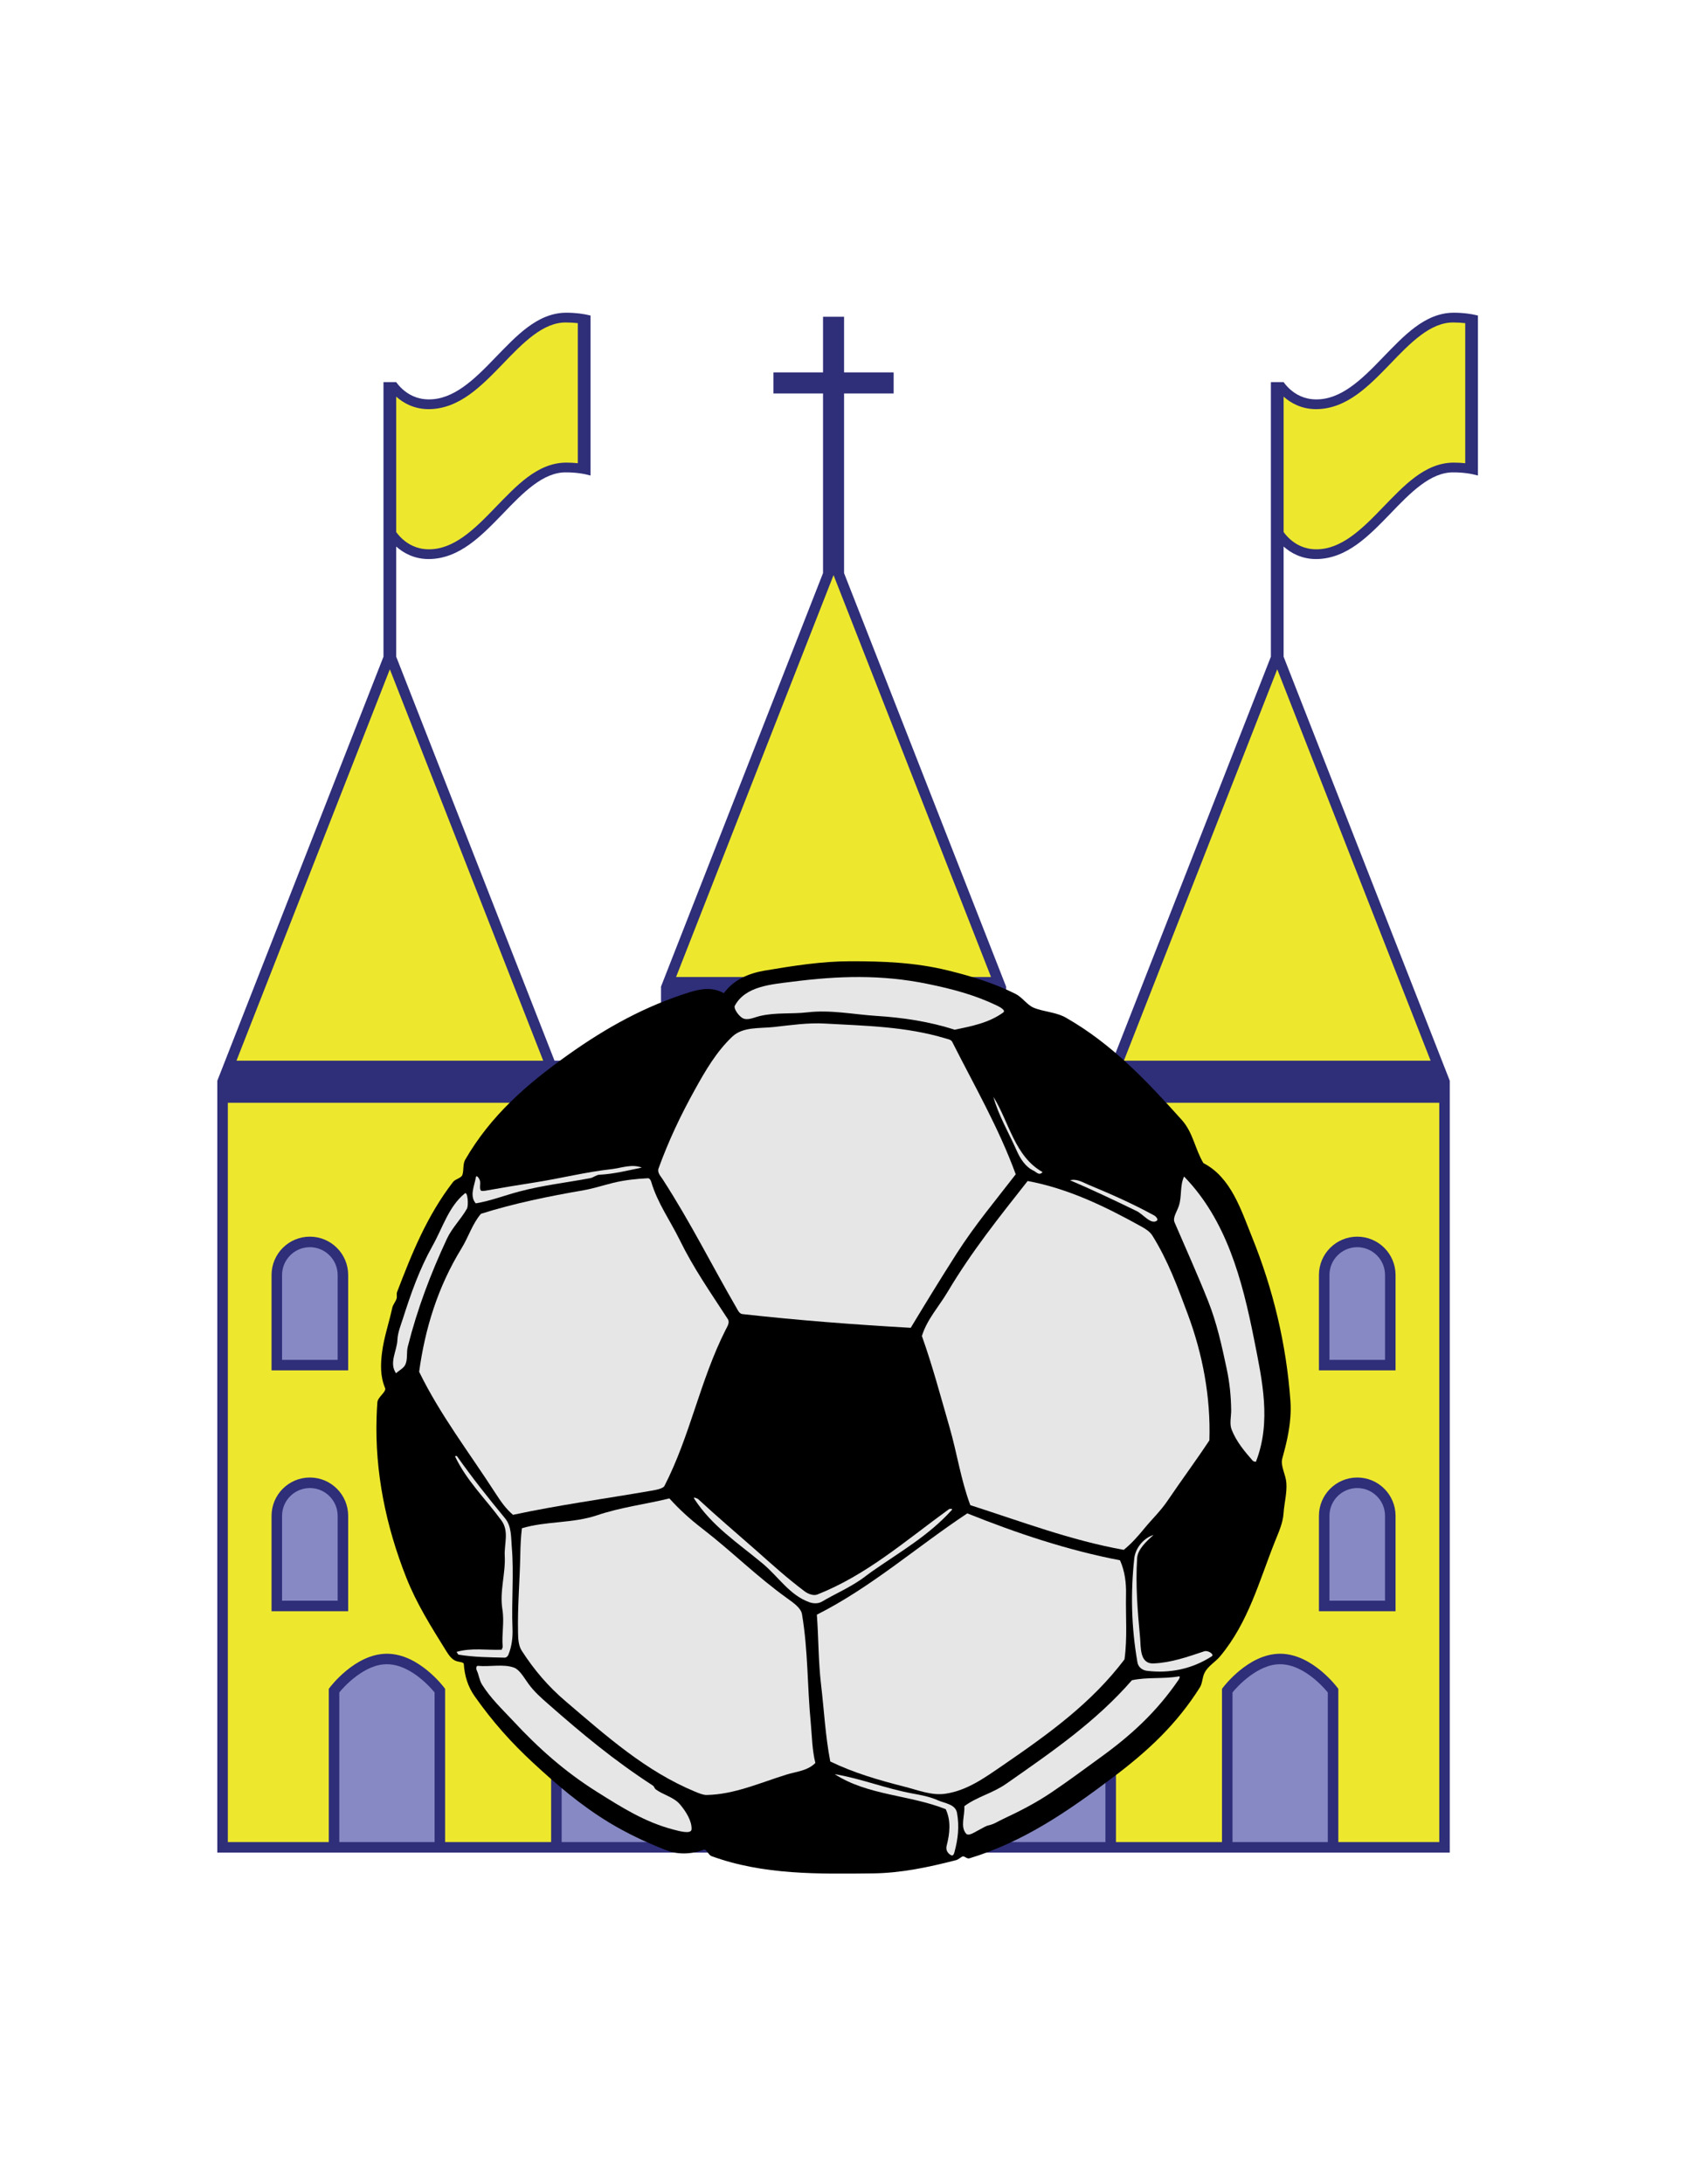 <?xml version="1.0" encoding="iso-8859-1"?>
<!-- Generator: Adobe Illustrator 24.0.1, SVG Export Plug-In . SVG Version: 6.00 Build 0)  -->
<svg version="1.1" id="Layer_1" xmlns="http://www.w3.org/2000/svg" xmlns:xlink="http://www.w3.org/1999/xlink" x="0px" y="0px"
	 viewBox="0 0 612 792" style="enable-background:new 0 0 612 792;" xml:space="preserve">
<path style="fill:#2F2E79;" d="M527.254,113.39c-10.453,0.094-18.044,8.483-25.618,16.256c-7.586,7.912-15.099,15.245-24.161,15.175
	c-4.383-0.007-7.46-1.838-9.55-3.72c-1.013-0.919-1.765-1.842-2.264-2.536h-4.614v99.551L403.614,384.62H364.98v-26.887
	L306.206,207.82v-65.153h17.985v-7.63h-17.985v-20.185h-7.631v20.185h-17.986v7.63h17.986v65.142l-58.774,149.924v26.887h-38.636
	l-57.432-146.496v-39.946c2.52,2.262,6.453,4.54,11.789,4.54c0.009,0,0.017,0,0.024,0c11.104-0.069,19.125-8.454,26.709-16.256
	c7.595-7.942,14.811-15.268,23.07-15.175c3.549,0.003,6.481,0.458,8.907,1.146v-58.02c-2.539-0.634-5.487-1.03-8.907-1.022
	c-10.453,0.094-18.044,8.483-25.618,16.256c-7.586,7.912-15.099,15.245-24.161,15.175c-4.383-0.007-7.46-1.838-9.551-3.719
	c-1.012-0.919-1.764-1.842-2.263-2.536h-4.614v99.557l-60.28,153.763v279.871h40.434v0.002h42.202v-0.002h38.461v0.002h42.202
	v-0.002h120.505v0.002h42.2v-0.002h38.462v0.002h42.203v-0.002h40.434V391.884l-60.28-153.754v-39.953
	c2.52,2.262,6.453,4.54,11.789,4.54c0.009,0,0.017,0,0.024,0c11.104-0.069,19.125-8.453,26.709-16.256
	c7.596-7.942,14.81-15.268,23.07-15.175c3.549,0.003,6.482,0.458,8.907,1.146v-58.02
	C533.622,113.778,530.674,113.382,527.254,113.39z"/>
<path style="fill:#EDE82E;" d="M527.254,116.934c-8.26-0.094-15.475,7.231-23.07,15.173c-7.584,7.803-15.605,16.187-26.709,16.256
	c-5.349,0.007-9.289-2.275-11.813-4.539v49.095c0.499,0.696,1.251,1.618,2.264,2.538c2.09,1.881,5.167,3.712,9.55,3.719
	c9.063,0.067,16.575-7.264,24.161-15.175c7.574-7.773,15.165-16.162,25.618-16.257c1.525-0.003,2.948,0.081,4.293,0.222v-50.787
	C530.225,117.025,528.799,116.936,527.254,116.934z"/>
<path style="fill:#EDE82E;" d="M205.326,116.935c-8.26-0.095-15.476,7.231-23.07,15.173c-7.584,7.803-15.605,16.186-26.709,16.256
	c-5.349,0.007-9.289-2.275-11.813-4.54v49.095c0.499,0.696,1.251,1.618,2.263,2.538c2.091,1.881,5.168,3.712,9.551,3.719
	c9.063,0.067,16.575-7.264,24.161-15.175c7.574-7.773,15.165-16.162,25.618-16.257c1.525-0.003,2.948,0.081,4.293,0.222v-50.787
	C208.297,117.025,206.871,116.936,205.326,116.935z"/>
<polygon style="fill:#EDE82E;" points="463.353,242.688 518.994,384.62 407.714,384.62 "/>
<polygon style="fill:#EDE82E;" points="359.525,354.278 245.254,354.278 302.39,208.534 "/>
<polygon style="fill:#EDE82E;" points="197.067,384.62 85.785,384.62 141.426,242.688 "/>
<path style="fill:#EDE82E;" d="M485.508,667.943V612.39l-0.382-0.507c-0.058-0.074-2.277-3.042-5.929-6.062
	c-3.65-3-8.775-6.149-14.791-6.173c-6.015,0.023-11.142,3.173-14.791,6.173c-3.651,3.02-5.871,5.987-5.931,6.062l-0.38,0.507v55.554
	h-38.462V612.39l-0.38-0.507c-0.058-0.074-2.277-3.042-5.931-6.062c-3.65-3-8.773-6.149-14.789-6.173
	c-6.018,0.023-11.142,3.173-14.79,6.173c-3.654,3.02-5.874,5.987-5.932,6.062l-0.379,0.507v55.554H242.138V612.39l-0.379-0.507
	c-0.059-0.074-2.279-3.042-5.932-6.062c-3.649-3-8.773-6.149-14.788-6.173c-6.018,0.023-11.142,3.173-14.791,6.173
	c-3.654,3.02-5.873,5.987-5.932,6.062l-0.381,0.507v55.554h-38.461V612.39l-0.379-0.507c-0.061-0.074-2.279-3.042-5.934-6.062
	c-3.649-3-8.773-6.149-14.789-6.173c-6.015,0.023-11.141,3.173-14.791,6.173c-3.651,3.02-5.87,5.987-5.931,6.062l-0.379,0.507
	v55.554H82.653V399.88h439.474v268.064H485.508z"/>
<path style="fill:#8689C3;" d="M476.77,608.762c1.642,1.358,2.985,2.728,3.906,3.752c0.439,0.482,0.78,0.887,1.017,1.175v54.254
	h-34.575l0.002-54.256c1.709-2.181,9.302-10.351,17.287-10.222C469.001,603.442,473.473,606.028,476.77,608.762z"/>
<path style="fill:#8689C3;" d="M396.103,608.762c1.645,1.358,2.986,2.728,3.91,3.752c0.436,0.482,0.779,0.89,1.016,1.178v54.251
	h-34.575v-54.253c1.702-2.176,9.301-10.354,17.289-10.225C388.334,603.442,392.81,606.028,396.103,608.762z"/>
<path style="fill:#8689C3;" d="M233.398,608.762c1.646,1.358,2.987,2.728,3.91,3.752c0.436,0.482,0.778,0.887,1.015,1.175v54.254
	H203.75v-54.253c1.702-2.176,9.301-10.354,17.289-10.225C225.633,603.442,230.104,606.028,233.398,608.762z"/>
<path style="fill:#8689C3;" d="M152.733,608.762c1.645,1.358,2.989,2.728,3.91,3.752c0.436,0.482,0.78,0.887,1.017,1.175v54.254
	h-34.573v-54.256c1.707-2.181,9.304-10.351,17.286-10.222C144.967,603.442,149.44,606.028,152.733,608.762z"/>
<path style="fill:#2F2E79;" d="M112.408,535.754c-7.677,0.002-13.895,6.223-13.897,13.899v34.588h27.798v-34.588
	C126.307,541.977,120.085,535.756,112.408,535.754z"/>
<path style="fill:#8689C3;" d="M122.493,580.426h-20.167v-30.772c0.009-5.568,4.514-10.072,10.082-10.082
	c5.569,0.01,10.073,4.514,10.085,10.082V580.426z"/>
<path style="fill:#2F2E79;" d="M112.408,448.416c-7.677,0.003-13.895,6.224-13.898,13.9v34.585h27.799v-34.585
	C126.307,454.64,120.085,448.419,112.408,448.416z"/>
<path style="fill:#8689C3;" d="M122.493,493.089h-20.167v-30.772c0.009-5.568,4.514-10.073,10.082-10.085
	c5.57,0.012,10.073,4.517,10.085,10.085V493.089z"/>
<path style="fill:#2F2E79;" d="M492.371,535.754c-7.677,0.002-13.896,6.223-13.897,13.899v34.588h27.798v-34.588
	C506.269,541.977,500.048,535.756,492.371,535.754z"/>
<path style="fill:#8689C3;" d="M502.454,580.426h-20.165v-30.772c0.01-5.568,4.514-10.072,10.082-10.082
	c5.569,0.01,10.073,4.514,10.083,10.082V580.426z"/>
<path style="fill:#2F2E79;" d="M492.373,448.417c-7.678,0.003-13.898,6.222-13.898,13.898v34.587h27.797v-34.587
	C506.269,454.639,500.048,448.42,492.373,448.417z"/>
<path style="fill:#8689C3;" d="M502.455,493.089h-20.166v-30.773c0.01-5.567,4.515-10.072,10.084-10.084
	c5.567,0.012,10.072,4.517,10.082,10.084V493.089z"/>
<path d="M468.106,513.919c-0.361,5.046-1.541,9.97-2.931,14.969c-0.735,2.608,1.261,5.763,1.479,8.786
	c0.285,3.688-0.768,7.327-1.014,11.061c-0.242,3.584-1.806,6.896-3.107,10.177c-5.743,14.362-9.585,29.241-19.855,41.612
	c-1.877,2.252-4.44,3.52-5.722,6.108c-0.822,1.647-0.721,3.694-1.664,5.211c-8.383,13.304-18.72,22.956-31.25,32.407
	c-16.624,12.55-32.675,23.6-52.321,29.577c-1.061,0.326-1.881-1.015-2.606-0.644c-0.749,0.392-1.506,1.118-2.281,1.313
	c-10.166,2.618-19.997,4.682-30.229,4.805c-19.65,0.205-39.655,0.622-58.537-6.275c-0.985-0.364-1.879-2.623-2.662-2.346
	c-4.822,1.758-9.552,1.89-14.132,0.057c-7.074-2.802-13.76-5.912-20.388-9.934c-10.24-6.237-18.691-13.472-27.464-21.571
	c-8.06-7.457-14.707-14.923-21.205-24.129c-2.495-3.529-3.669-7.43-3.967-11.766c-0.047-0.637-1.655-0.681-2.625-0.988
	c-1.702-0.54-2.774-2.141-3.741-3.677c-5.567-8.955-10.782-17.206-14.542-26.747c-7.347-18.608-11.375-38.16-10.724-58.006
	c0.054-1.795,0.148-3.611,0.277-5.412c0.168-2.056,3.39-3.788,2.793-5.23c-1.769-4.187-1.639-8.685-1.097-12.857
	c0.697-5.556,2.493-10.537,3.705-16.203c0.23-1.111,1.173-2.132,1.563-3.317c0.252-0.735-0.094-1.648,0.177-2.375
	c5.389-14.057,10.808-27.593,20.303-39.926c0.914-1.174,2.999-1.37,3.409-2.61c0.547-1.701,0.111-3.907,1.004-5.464
	c9.217-15.908,22.064-27.182,37.238-37.979c14.215-10.113,28.04-17.699,44.202-22.763c4.076-1.277,8.416-1.956,12.381,0.363
	c3.592-4.915,9.03-7.223,14.875-8.214c10.559-1.765,20.576-3.368,31.053-3.378c11.847-0.011,23.482,0.409,35.36,3.326
	c8.675,2.133,16.665,4.576,24.512,8.489c2.464,1.23,4.241,4.021,6.521,4.99c3.692,1.573,8.175,1.582,11.82,3.674
	c16.723,9.563,29.206,22.83,42.004,37.062c4.128,4.602,4.802,10.604,7.85,15.659c10.004,5.146,13.661,16.987,17.582,26.679
	c7.714,19.069,12.483,38.89,13.978,59.519C468.276,509.96,468.258,511.952,468.106,513.919z"/>
<path style="fill:#E6E6E6;" d="M330.929,650.312c-9.836-1.816-18.55-5.409-28.119-6.992c11.95,7.736,27.2,7.485,40.274,12.697
	c1.958,4.189,1.501,8.714,0.338,13.256c-0.397,1.5,0.321,2.73,1.586,3.428c0.801,0.428,1.085-0.55,1.225-1.043
	c1.305-4.766,1.827-9.354,0.953-14.253c-0.571-3.24-4.401-3.453-6.943-4.608C337.395,651.513,334.233,650.916,330.929,650.312z"/>
<path style="fill:#E6E6E6;" d="M365.104,646.755c-5.059,3.539-10.598,4.7-15.268,8.175c0.224,3.434-1.56,7.445,0.638,9.951
	c0.957,1.107,3.294-0.689,4.946-1.481c1.017-0.492,2.1-1.267,3.105-1.483c2.049-0.434,3.574-1.506,5.274-2.297
	c6.103-2.859,11.742-5.716,17.59-9.644c6.276-4.229,11.418-8.092,17.507-12.494c11.404-8.221,20.582-16.616,28.616-28.312
	c0.195-0.278,0.84-1.415,0.172-1.302c-5.843,0.996-11.432,0.193-17.055,1.396C397.585,624.216,382.099,634.885,365.104,646.755z"/>
<path style="fill:#E6E6E6;" d="M363.877,640.062c16.996-11.657,32.154-22.641,44.057-38.355c1.096-7.811,0.388-15.677,0.557-23.518
	c0.1-4.15-0.41-8.462-2.185-12.42c-19.055-3.666-37.435-9.811-55.396-17.015c-18.315,12.128-34.831,26.791-54.579,36.736
	c0.634,8.365,0.521,16.67,1.499,25.114c1.126,9.506,1.583,18.825,3.37,28.115c8.564,4.152,17.469,6.731,26.829,9.114
	c5.046,1.283,9.986,3.332,14.978,2.577C350.845,649.23,357.047,644.744,363.877,640.062z"/>
<path style="fill:#E6E6E6;" d="M246.691,654.296c-2.309-2.711-5.938-3.361-8.851-5.484c-0.309-0.224-0.551-1.061-0.997-1.358
	c-14.159-9.171-25.676-18.777-38.019-29.615c-2.554-2.243-5.075-4.448-7.161-7.343c-1.666-2.3-3.193-5.103-5.222-5.819
	c-3.882-1.386-8.582-0.231-13.061-0.633c-0.7-0.057-0.689,1.125-0.419,1.667c0.818,1.703,0.912,3.536,1.898,5.11
	c3.184,5.064,7.208,8.815,11.2,13.09c9.283,9.979,18.778,18.46,30.507,25.822c9.049,5.69,17.371,10.967,27.668,13.667
	c2.298,0.597,6.571,1.805,6.646-0.122C251.012,660.364,248.907,656.9,246.691,654.296z"/>
<path style="fill:#E6E6E6;" d="M252.223,649.696c1.367,0.558,2.886,1.191,4.115,1.173c10.092-0.186,19.345-4.423,29.064-7.42
	c3.518-1.079,7.559-1.331,10.39-4.19c-1.193-4.785-1.212-9.7-1.675-14.606c-1.286-13.222-0.934-26.075-3.177-39.343
	c-0.362-2.216-2.971-4.028-5.222-5.651c-11.395-8.164-19.962-16.896-30.909-25.349c-4.449-3.427-8.33-6.935-11.97-10.977
	c-8.725,2.15-17.634,3.195-26.255,6.118c-8.899,2.995-18.339,2.038-27.248,4.701c-0.399,3.24-0.529,6.505-0.586,9.729
	c-0.188,9.412-1.024,18.711-0.819,28.095c0.038,2.217,0.13,4.71,1.358,6.608c4.582,7.086,9.589,12.923,15.901,18.304
	C220.088,629.588,234.283,642.268,252.223,649.696z"/>
<path style="fill:#E6E6E6;" d="M276.558,566.851c5.902,4.897,9.904,11.621,17.148,14.152c1.378,0.481,3.119,0.54,4.45-0.235
	c4.876-2.876,9.535-4.822,14.304-8.106c1.307-0.896,2.388-1.815,3.689-2.719c10.55-7.366,20.718-13.088,29.175-22.446
	c0.439-0.492-0.856-0.418-1.073-0.259c-16.105,11.699-29.827,23.842-47.754,30.944c-1.339,0.53-3.294-0.168-4.654-1.193
	c-6.423-4.83-11.804-9.729-17.725-14.969c-7.149-6.295-13.926-12.027-20.909-18.489c-0.094-0.082-1.917-0.94-1.396-0.13
	C258.273,553.37,267.545,559.365,276.558,566.851z"/>
<path style="fill:#E6E6E6;" d="M182.364,597.116c0.038,0.436-0.354,0.688-0.335,1.082c-5.474,0.229-11.031-0.803-16.469,0.808
	c0.438,0.234,0.457,0.933,0.83,0.985c5.679,0.932,11.153,0.943,16.738,1.083c0.482,0.007,1.079-0.475,1.284-1.017
	c1.284-3.108,1.647-6.431,1.507-9.691c-0.409-9.85,0.579-19.598-0.259-29.438c-0.298-3.582-0.039-7.483-2.459-10.408
	c-6.248-7.567-11.653-14.365-17.444-22.529c-0.094-0.13-0.745-0.071-0.643,0.179c4.218,8.787,10.847,15.11,16.767,23.124
	c2.903,3.948,0.996,8.556,1.228,12.875c0.338,6.453-1.918,12.793-0.856,19.4C183.018,588.271,181.954,592.582,182.364,597.116z"/>
<path style="fill:#E6E6E6;" d="M418.472,603.168c-5.116,0.193-4.56-5.949-4.882-9.328c-0.91-9.683-1.682-19.271-1.067-28.842
	c0.213-3.183,3.262-6.022,5.949-8.405c-3.962,1.238-6.641,5.146-6.986,8.434c-1.358,12.595-1.083,24.894,1.148,37.742
	c0.305,1.794,1.81,2.866,3.426,3.071c8.288,1.015,16.392-0.643,23.546-5.261c1.012-0.659-1.324-2.271-2.749-1.806
	C430.786,600.793,424.895,602.905,418.472,603.168z"/>
<path style="fill:#E6E6E6;" d="M423.583,544.137c5.24-7.729,10.263-14.458,15.155-21.867c0.5-15.651-2.419-31.195-7.873-45.812
	c-3.659-9.796-7.088-19.234-12.799-28.413c-0.923-1.452-2.412-2.401-3.954-3.259c-13.27-7.371-26.629-13.821-41.308-16.551
	c-10.228,12.987-20.269,25.485-28.97,40.112c-3.262,5.505-7.521,10.02-9.396,16.095c3.866,10.829,6.745,21.73,9.998,32.967
	c2.772,9.58,4.122,19.15,7.567,28.366c18.42,5.902,36.559,12.8,55.659,16.209c2.785-2.243,5.105-4.87,7.414-7.683
	C417.954,550.773,420.969,548,423.583,544.137z"/>
<path style="fill:#E6E6E6;" d="M446.64,511.189c0.04,2.429-0.688,5.027,0.169,7.197c1.661,4.264,4.612,7.829,7.712,11.348
	c0.153,0.168,1.075,0.372,1.093,0.315c5.647-14.52,2.318-29.353-0.67-44.414c-4.308-21.689-10.033-43.241-25.396-59.02
	c-1.6,3.439-0.712,7.283-1.945,10.798c-0.692,1.991-2.225,4.134-1.507,5.816c4.114,9.582,8.346,18.901,12.191,28.583
	c3.152,7.948,4.9,15.929,6.734,24.557C446.086,501.398,446.563,506.192,446.64,511.189z"/>
<path style="fill:#E6E6E6;" d="M346.997,454.623c6.764-10.563,14.163-19.318,21.483-28.817
	c-6.113-16.749-14.922-31.953-23.051-48.045c-0.424-0.83-1.595-0.971-2.404-1.221c-14.405-4.342-28.976-4.564-43.716-5.39
	c-6.229-0.353-12.38,0.565-18.602,1.255c-5.204,0.561-11.206-0.16-15.088,3.519c-5.744,5.464-9.692,12.25-13.565,19.245
	c-5.176,9.332-9.55,18.569-13.153,28.521c-0.532,1.463,0.734,2.75,1.461,3.865c10.239,15.824,17.615,30.815,26.906,46.837
	c0.481,0.856,1.021,1.992,2.063,2.102c20.548,2.298,40.661,3.809,61.054,4.98C335.845,472.462,341.074,463.87,346.997,454.623z"/>
<path style="fill:#E6E6E6;" d="M317.947,368.374c9.624,0.606,19.176,2.039,28.385,5.006c6.17-1.292,12.311-2.427,17.612-6.245
	c1.059-0.753-1.187-1.983-2.285-2.512c-8.044-3.865-16.102-5.998-25.088-7.841c-16.853-3.471-32.591-2.932-49.103-0.81
	c-7.615,0.971-17.103,1.567-20.909,8.754c-0.465,0.892,1.211,3.398,2.662,4.348c1.881,1.189,4.318-0.188,6.609-0.7
	c5.754-1.322,11.265-0.623,17.018-1.292C301.339,366.085,309.542,367.833,317.947,368.374z"/>
<path style="fill:#E6E6E6;" d="M156.913,451.738c-4.768,8.53-7.821,17.227-10.725,26.328c-0.802,2.495-1.898,5.13-2.01,7.73
	c-0.151,4.046-3.147,8.385-0.504,12.156c1.115-1.064,2.701-1.77,3.334-3.072c0.976-1.991,0.371-4.43,0.929-6.599
	c3.502-13.816,8.286-26.415,14.189-39.087c1.823-3.942,5.175-7.195,7.279-10.952c0.614-1.1,0.28-6.352-0.78-5.506
	C162.777,437.497,160.673,445.029,156.913,451.738z"/>
<path style="fill:#E6E6E6;" d="M167.413,452.688c-8.582,13.968-13.199,28.988-15.361,44.726
	c7.672,15.694,17.914,28.913,27.78,44.173c1.844,2.849,3.705,5.527,6.275,7.697c16.627-3.564,32.966-5.763,50.233-8.751
	c1.788-0.315,4.208-0.762,4.711-1.74c9.402-18.31,12.847-38.106,22.185-56.593c0.586-1.172,1.601-2.625,0.81-3.869
	c-6.368-9.798-12.456-18.484-17.408-28.601c-3.521-7.181-8.081-13.397-10.391-21.19c-0.148-0.529-0.558-1.334-1.237-1.301
	c-4.255,0.211-8.427,0.657-12.652,1.69c-3.647,0.888-6.945,2.012-10.613,2.657c-12.977,2.251-25.061,4.711-37.255,8.534
	C171.305,443.848,170.02,448.433,167.413,452.688z"/>
<path style="fill:#E6E6E6;" d="M176.368,431.705c-0.724,0.141-1.787,0.26-1.971-0.066c-0.561-0.966,0.054-2.476-0.317-3.628
	c-0.215-0.69-1.266-2.252-1.453-1.074c-0.503,3.021-2.384,6.703-0.038,9.407c5.401-0.903,10.39-2.859,15.752-4.285
	c8.621-2.288,16.898-3.182,25.806-4.856c1.101-0.208,2.18-1.194,3.298-1.24c5.259-0.25,10.314-1.557,15.396-2.59
	c-3.733-1.405-7.392,0.161-11.041,0.57c-9.477,1.058-18.357,3.343-27.909,4.84C187.913,429.724,182.402,430.615,176.368,431.705z"/>
<path style="fill:#E6E6E6;" d="M412.345,439.135c2.401,1.163,5.208,5.044,7.328,3.497c0.58-0.414-0.218-1.493-0.966-1.898
	c-7.87-4.307-15.72-7.762-23.854-11.14c-2.018-0.841-4.169-2.263-6.646-1.619C396.37,431.462,404.265,435.222,412.345,439.135z"/>
<path style="fill:#E6E6E6;" d="M368.794,417.155c1.333,3.016,3.242,6.024,6.256,7.39c0.856,0.395,1.947,1.919,3.162,0.447
	c-10.115-5.656-12.083-18.053-17.837-27.278C362.269,404.59,365.912,410.629,368.794,417.155z"/>
</svg>
